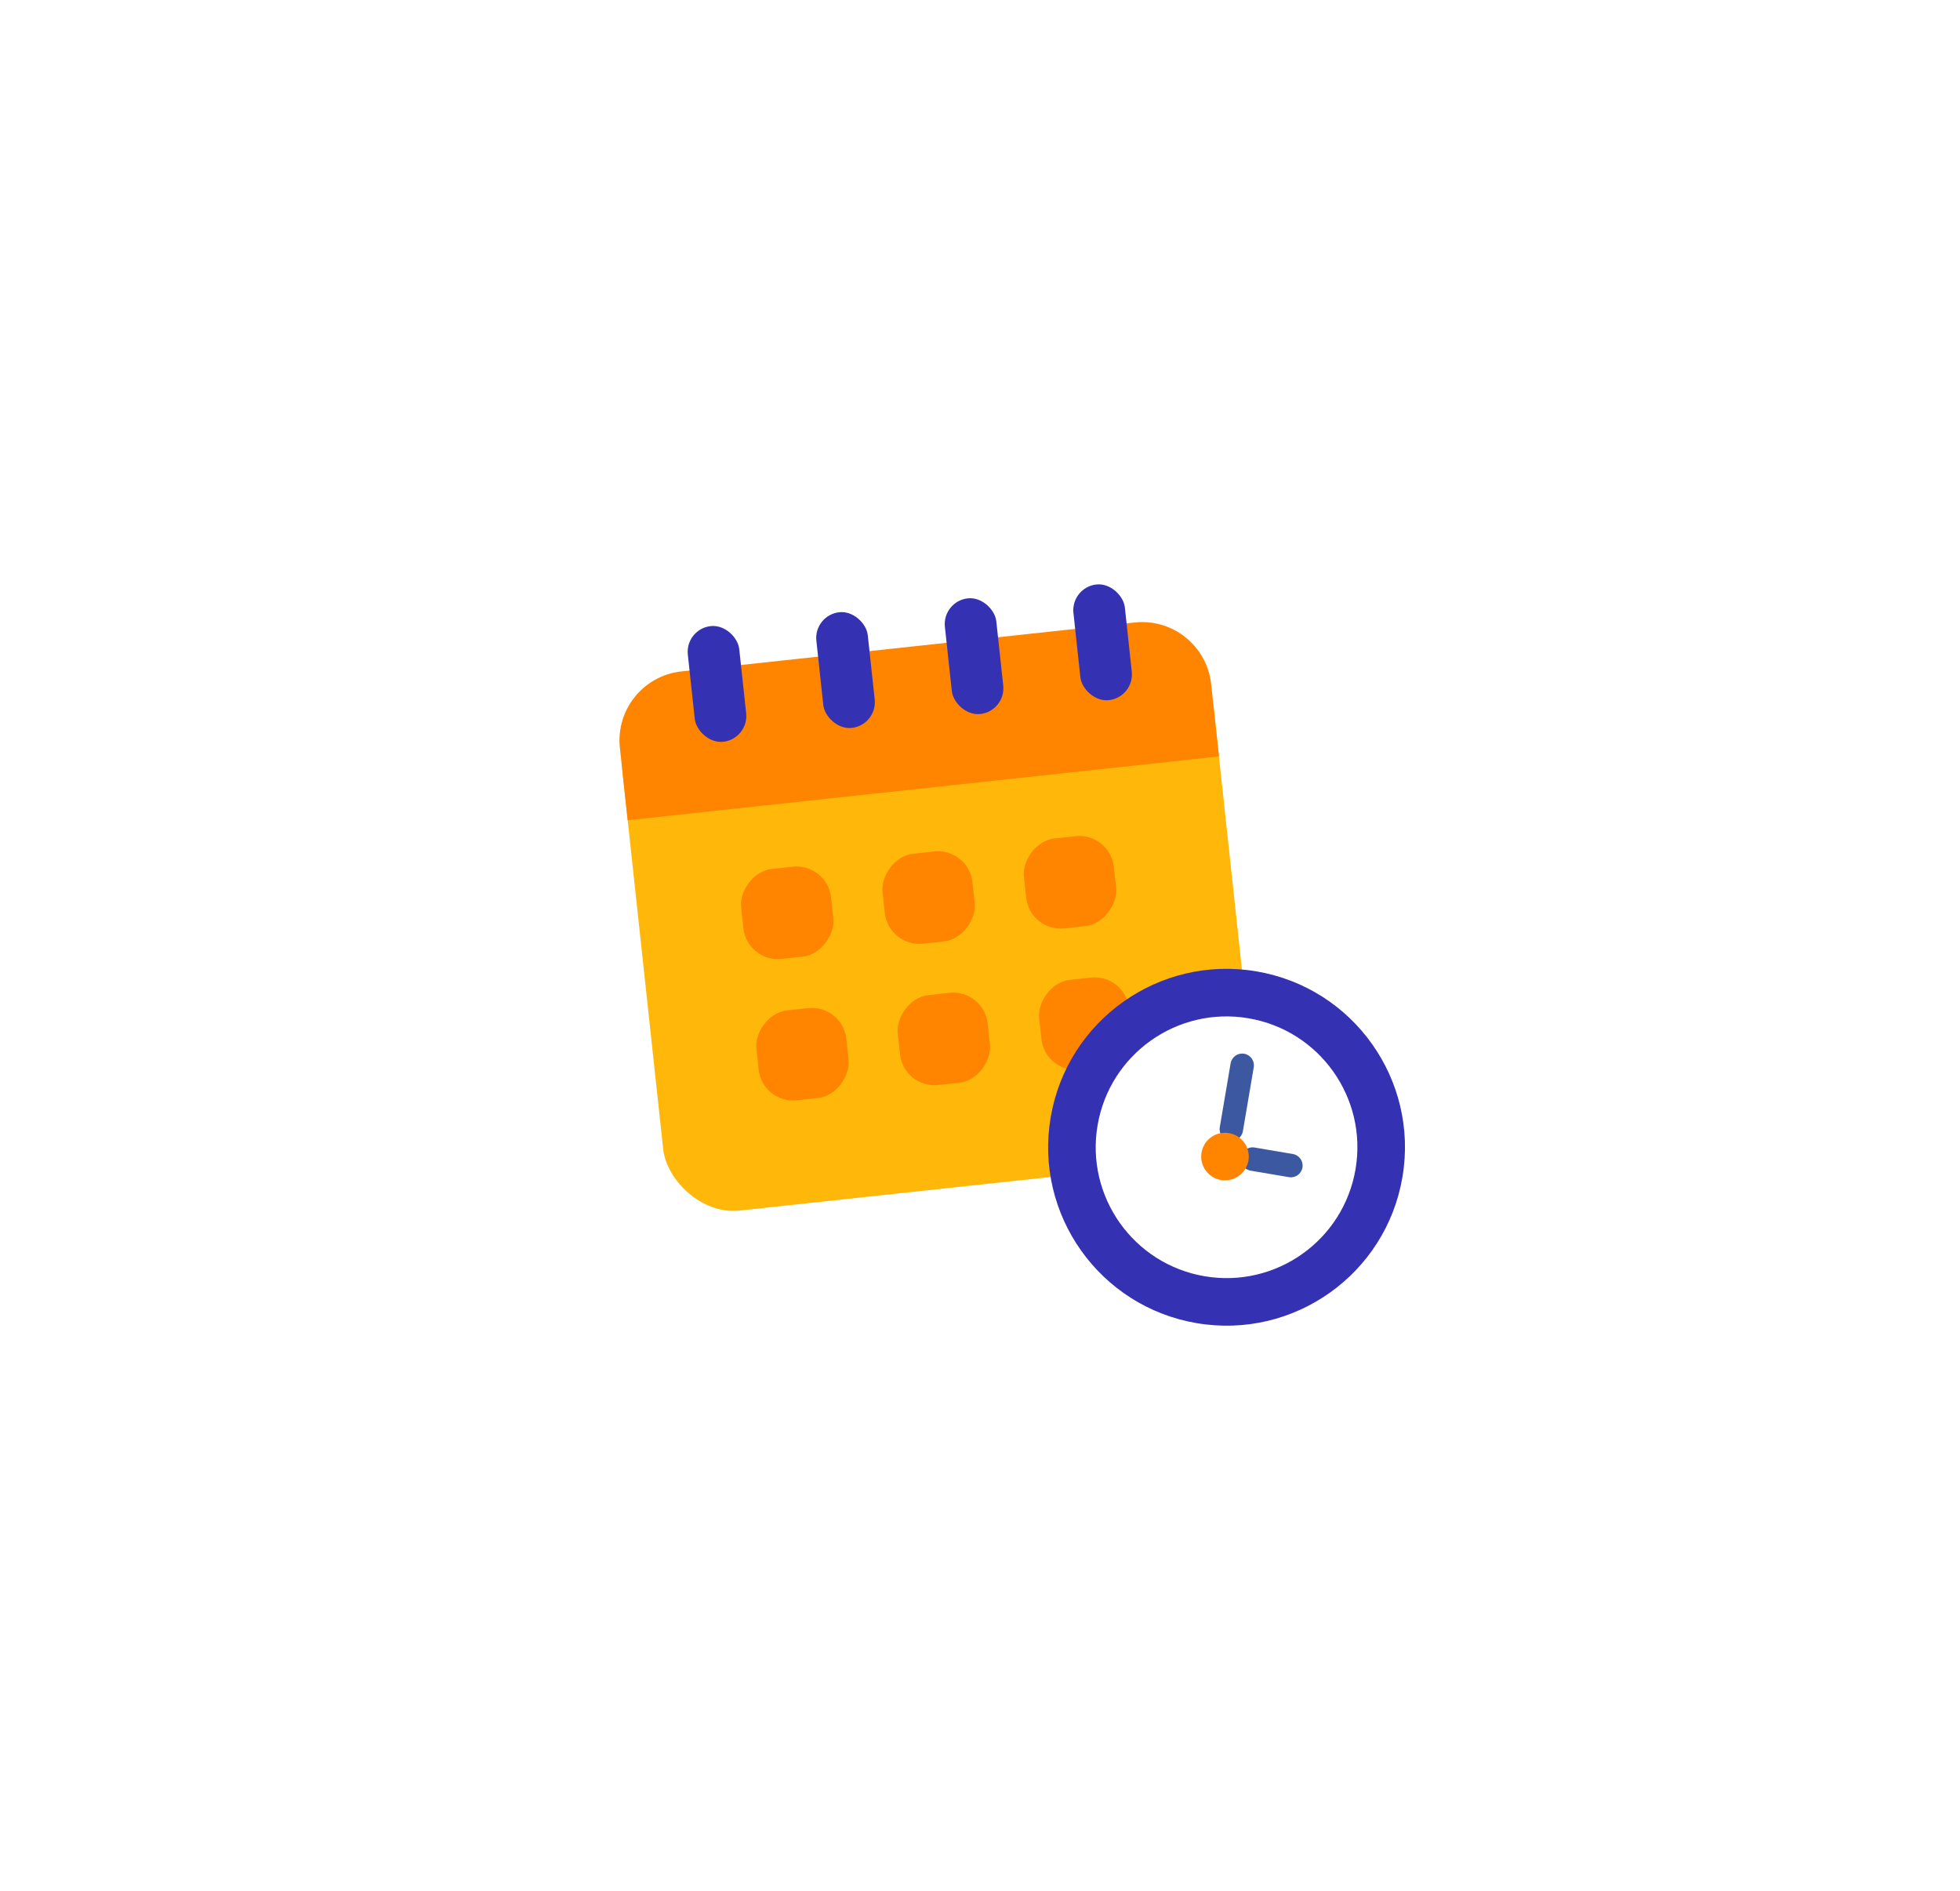 <svg width="113" height="109" viewBox="0 0 113 109" fill="none" xmlns="http://www.w3.org/2000/svg">
<g filter="url(#filter0_d_2_19540)">
<path d="M75.409 31.684C80.625 36.071 84.352 42.113 86.666 49.193C88.941 56.312 89.803 64.509 86.705 71.128C83.606 77.785 76.585 82.865 69.212 84.442C61.798 86.02 53.993 84.058 47.247 80.941C40.501 77.824 34.813 73.514 30.617 67.742C26.381 61.931 23.674 54.619 24.616 47.731C25.596 40.843 30.224 34.378 36.225 30.145C42.187 25.873 49.522 23.834 56.504 24.18C63.524 24.565 70.192 27.297 75.409 31.684Z" fill="white"/>
</g>
<rect x="35.464" y="40.58" width="34.286" height="29.814" rx="4" transform="rotate(-6.16 35.464 40.58)" fill="#FFB70A"/>
<rect width="5.217" height="5.217" rx="2" transform="matrix(-0.994 0.107 0.107 0.994 47.699 49.754)" fill="#FF8500"/>
<rect width="5.217" height="5.217" rx="2" transform="matrix(-0.994 0.107 0.107 0.994 48.579 57.906)" fill="#FF8500"/>
<rect width="5.217" height="5.217" rx="2" transform="matrix(-0.994 0.107 0.107 0.994 55.851 48.875)" fill="#FF8500"/>
<rect width="5.217" height="5.217" rx="2" transform="matrix(-0.994 0.107 0.107 0.994 56.73 57.025)" fill="#FF8500"/>
<rect width="5.217" height="5.217" rx="2" transform="matrix(-0.994 0.107 0.107 0.994 64.002 47.994)" fill="#FF8500"/>
<rect width="5.217" height="5.217" rx="2" transform="matrix(-0.994 0.107 0.107 0.994 64.882 56.147)" fill="#FF8500"/>
<path d="M35.738 43.116C35.501 40.919 37.089 38.947 39.285 38.709L65.419 35.889C67.616 35.652 69.588 37.24 69.825 39.437L70.276 43.611L36.188 47.29L35.738 43.116Z" fill="#FF8500"/>
<rect x="39.495" y="36.256" width="2.981" height="6.708" rx="1.491" transform="rotate(-6.16 39.495 36.256)" fill="#3531B3"/>
<rect x="46.906" y="35.457" width="2.981" height="6.708" rx="1.491" transform="rotate(-6.16 46.906 35.457)" fill="#3531B3"/>
<rect x="54.316" y="34.656" width="2.981" height="6.708" rx="1.491" transform="rotate(-6.16 54.316 34.656)" fill="#3531B3"/>
<rect x="61.727" y="33.857" width="2.981" height="6.708" rx="1.491" transform="rotate(-6.16 61.727 33.857)" fill="#3531B3"/>
<path d="M68.993 76.284C74.594 77.234 79.905 73.464 80.855 67.864C81.805 62.263 78.036 56.953 72.435 56.002C66.835 55.052 61.524 58.821 60.574 64.422C59.623 70.022 63.393 75.333 68.993 76.284Z" fill="#3531B3"/>
<path d="M69.452 73.58C73.559 74.277 77.454 71.513 78.151 67.406C78.848 63.299 76.084 59.404 71.977 58.707C67.869 58.01 63.975 60.775 63.278 64.882C62.581 68.989 65.345 72.883 69.452 73.58Z" fill="white"/>
<path d="M70.877 65.769C70.509 65.706 70.261 65.357 70.324 64.989L70.949 61.306C71.011 60.937 71.36 60.689 71.729 60.752C72.097 60.814 72.345 61.164 72.282 61.532L71.657 65.215C71.595 65.583 71.246 65.831 70.877 65.769Z" fill="#3C58A0"/>
<path d="M74.31 67.867L72.1 67.492C71.732 67.429 71.484 67.08 71.546 66.712C71.609 66.344 71.958 66.096 72.327 66.158L74.537 66.533C74.905 66.596 75.153 66.945 75.09 67.313C75.028 67.681 74.678 67.93 74.31 67.867Z" fill="#3C58A0"/>
<path d="M70.394 68.031C71.141 68.158 71.849 67.655 71.976 66.909C72.102 66.162 71.6 65.454 70.853 65.327C70.106 65.2 69.398 65.703 69.272 66.45C69.145 67.197 69.647 67.905 70.394 68.031Z" fill="#FF8500"/>
<defs>
<filter id="filter0_d_2_19540" x="0.429" y="0.143" width="112.286" height="108.857" filterUnits="userSpaceOnUse" color-interpolation-filters="sRGB">
<feFlood flood-opacity="0" result="BackgroundImageFix"/>
<feColorMatrix in="SourceAlpha" type="matrix" values="0 0 0 0 0 0 0 0 0 0 0 0 0 0 0 0 0 0 127 0" result="hardAlpha"/>
<feOffset/>
<feGaussianBlur stdDeviation="12"/>
<feColorMatrix type="matrix" values="0 0 0 0 0 0 0 0 0 0 0 0 0 0 0 0 0 0 0.3 0"/>
<feBlend mode="normal" in2="BackgroundImageFix" result="effect1_dropShadow_2_19540"/>
<feBlend mode="normal" in="SourceGraphic" in2="effect1_dropShadow_2_19540" result="shape"/>
</filter>
</defs>
</svg>
